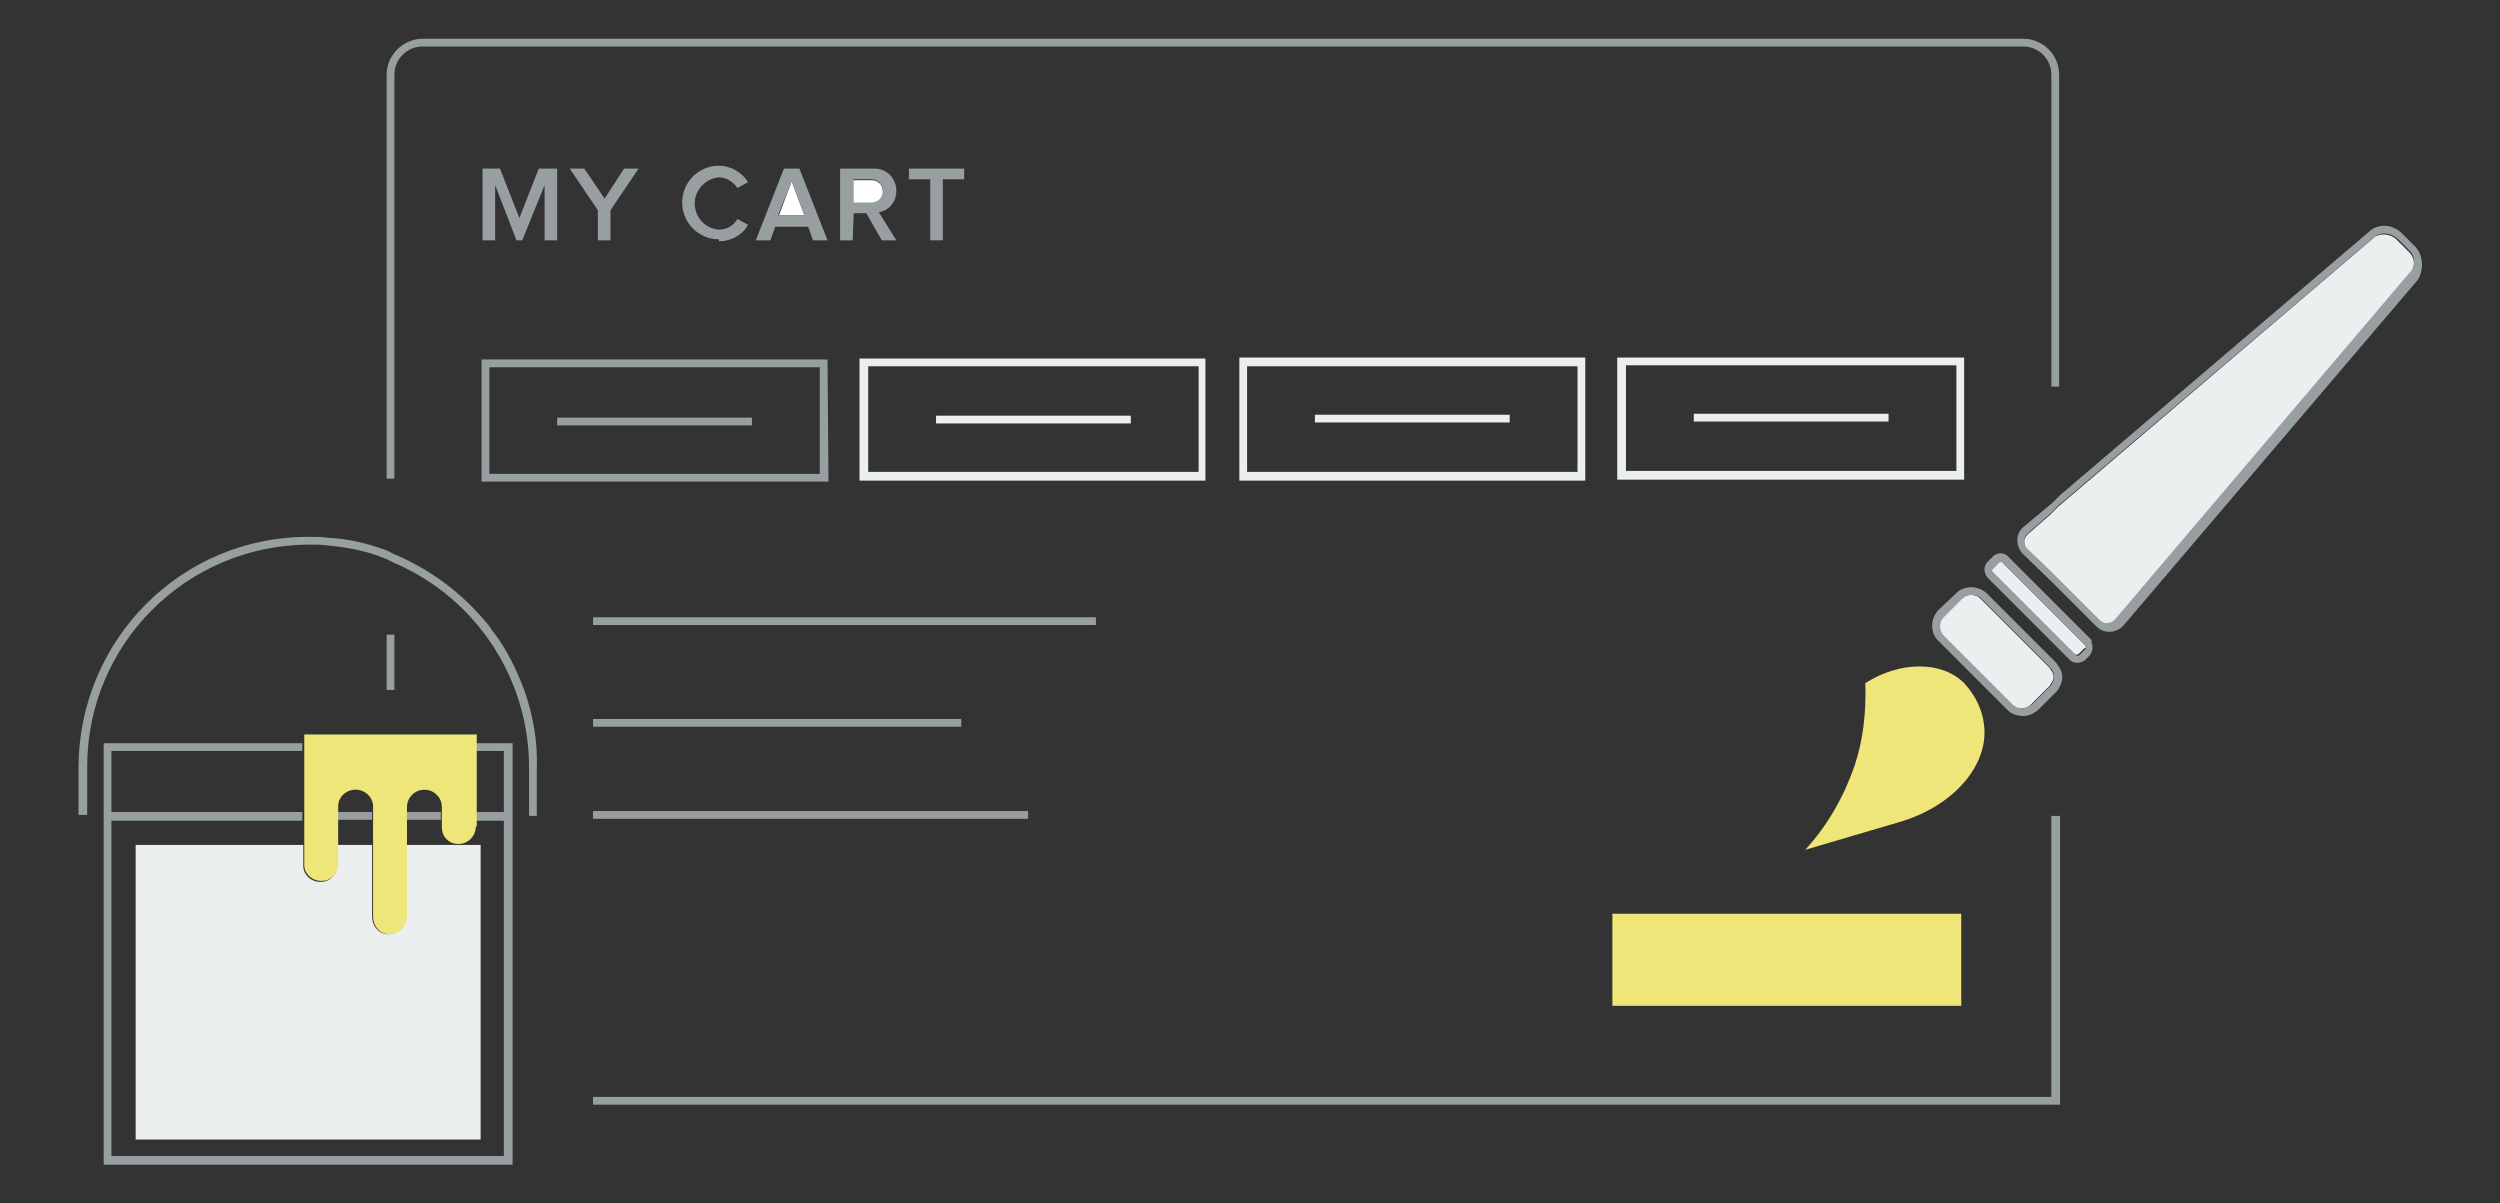 <?xml version="1.0" encoding="utf-8"?>
<!-- Generator: Adobe Illustrator 22.1.0, SVG Export Plug-In . SVG Version: 6.00 Build 0)  -->
<svg version="1.1" id="Layer_1" xmlns="http://www.w3.org/2000/svg" xmlns:xlink="http://www.w3.org/1999/xlink" x="0px" y="0px"
	 viewBox="0 0 258 124.2" style="enable-background:new 0 0 258 124.2;" xml:space="preserve">
<rect x="0" y="0" width="258" height="124.2" fill="#333333" stroke="none"/>
<style type="text/css">
	.st0{fill:#FFFFFF;}
	.st1{fill:#989FA1;}
	.st2{fill:#ECEFEF;}
	.st3{fill:#EEE679;}
</style>
<title>HtmlShoppingCart-03</title>
<path class="st0" d="M91.1,19.7c0-0.6-0.5-1.1-1.1-1.1c-0.1,0-0.1,0-0.2,0h-1.8v2.4h1.8c0.6,0.1,1.2-0.3,1.3-1
	C91.2,19.9,91.2,19.8,91.1,19.7z"/>
<polygon class="st0" points="81.7,18.7 80.4,22.2 83,22.2 "/>
<polygon class="st1" points="40.3,65.5 39.9,65.5 39.9,71.2 40.3,71.2 40.7,71.2 40.7,65.5 "/>
<polygon class="st1" points="212.6,84.2 212.1,84.2 211.7,84.2 211.7,113.2 61.2,113.2 61.2,113.6 61.2,114 212.6,114 "/>
<path class="st1" d="M211.7,7.7v32.2h0.8V7.7c0-2.1-1.7-3.7-3.7-3.7l0,0H43.6c-2,0-3.7,1.7-3.7,3.7v41.7h0.8V7.7
	c0-1.6,1.3-2.9,2.9-2.9h165.2C210.4,4.8,211.7,6.1,211.7,7.7C211.7,7.7,211.7,7.7,211.7,7.7z"/>
<path class="st2" d="M202.7,36.9h-35.8v12.6h35.8V36.9z M201.9,48.6h-34.1V37.7h34.1V48.6z"/>
<rect x="166.4" y="94.3" class="st3" width="36" height="9.5"/>
<rect x="174.8" y="42.7" class="st2" width="20.1" height="0.8"/>
<path class="st2" d="M127.9,49.6h35.7V36.9h-35.7V49.6z M128.7,37.8h34.1v10.9h-34.1L128.7,37.8z"/>
<rect x="135.7" y="42.8" class="st2" width="20.1" height="0.8"/>
<path class="st2" d="M88.7,49.6h35.7V37H88.7V49.6z M89.6,37.8h34.1v10.9H89.6V37.8z"/>
<rect x="96.6" y="42.9" class="st2" width="20.1" height="0.8"/>
<path class="st1" d="M85.4,37.1H49.7v12.6h35.8L85.4,37.1z M84.6,48.9H50.5V37.9h34.1L84.6,48.9z"/>
<rect x="57.5" y="43.1" class="st1" width="20.1" height="0.8"/>
<rect x="61.2" y="63.7" class="st1" width="51.9" height="0.8"/>
<rect x="61.2" y="74.2" class="st1" width="38" height="0.8"/>
<rect x="61.2" y="83.7" class="st1" width="44.9" height="0.8"/>
<polygon class="st1" points="51.1,19.1 53.3,24.8 53.9,24.8 56.2,19.1 56.2,24.8 57.5,24.8 57.5,17.4 55.6,17.4 53.6,22.5 
	51.6,17.4 49.8,17.4 49.8,24.8 51.1,24.8 "/>
<polygon class="st1" points="61.7,24.8 63,24.8 63,21.7 65.9,17.4 64.4,17.4 62.4,20.5 60.3,17.4 58.8,17.4 61.7,21.7 "/>
<path class="st1" d="M74.2,24.9c1.2,0,2.4-0.6,3-1.7l-1.1-0.6c-0.4,0.7-1.1,1.1-1.9,1.1c-1.5-0.1-2.6-1.4-2.5-2.9
	c0.1-1.3,1.2-2.4,2.5-2.5c0.8,0,1.5,0.5,1.9,1.1l1.1-0.6c-0.6-1-1.8-1.7-3-1.7c-2.1,0-3.8,1.7-3.8,3.8s1.7,3.8,3.8,3.8L74.2,24.9z"
	/>
<path class="st1" d="M80,23.4h3.4l0.5,1.4h1.5l-2.9-7.4h-1.6L78,24.8h1.5L80,23.4z M81.7,18.7l1.3,3.5h-2.7L81.7,18.7z"/>
<path class="st1" d="M88.1,22h1.3l1.6,2.8h1.5l-1.8-2.9c1.1-0.2,1.8-1.1,1.8-2.2c0-1.2-0.9-2.3-2.2-2.3c-0.1,0-0.2,0-0.3,0h-3.3v7.4
	h1.3L88.1,22z M88.1,18.5h1.8c0.7,0,1.2,0.5,1.2,1.2s-0.5,1.2-1.2,1.2h-1.8V18.5z"/>
<polygon class="st1" points="96,24.8 97.3,24.8 97.3,18.5 99.5,18.5 99.5,17.4 93.8,17.4 93.8,18.5 96,18.5 "/>
<path class="st2" d="M248.5,25.9l-1.2-1.2c-0.3-0.3-0.8-0.5-1.3-0.5c-0.4,0-0.8,0.1-1.1,0.4l-29.1,24.8l-3.4,2.9l-0.4,0.4l-0.4,0.4
	l-2.4,2.1c-0.2,0.2-0.3,0.5-0.3,0.7c0,0.3,0.1,0.6,0.3,0.8l2.5,2.4l0.4,0.4l0.4,0.4l3.4,3.4l0.8,0.8c0.4,0.4,1.1,0.4,1.5,0
	l30.4-35.7C249.3,27.6,249.3,26.6,248.5,25.9C248.6,25.9,248.6,25.9,248.5,25.9z"/>
<path class="st2" d="M211.7,69.2c-0.1-0.1-0.1-0.2-0.2-0.3l-3.4-3.4l-3.7-3.7c-0.3-0.3-0.6-0.4-1-0.4c-0.4,0-0.7,0.1-1,0.4l-1.9,1.9
	c-0.5,0.5-0.5,1.4,0,1.9l7.1,7.1c0.1,0.1,0.2,0.2,0.4,0.3c0.2,0.1,0.4,0.1,0.6,0.1c0.4,0,0.7-0.1,1-0.4l1.9-1.9
	c0.1-0.1,0.1-0.2,0.2-0.3C212,70.1,212,69.6,211.7,69.2z"/>
<path class="st3" d="M192.5,70.5c0.1,2.9-0.2,5.8-1.1,8.5c-1.1,3.2-2.8,6.2-5.1,8.7l9.5-2.8c5.4-1.5,9-5.4,9-9.3
	c0-1.9-0.8-3.7-2.1-5.1C200.4,68.2,196.1,68.2,192.5,70.5z"/>
<path class="st2" d="M215.2,66.6l-2.7-2.7l-0.4-0.4l-0.4-0.4l-3.6-3.6l-1.5-1.5c0-0.1-0.1-0.1-0.2-0.1c-0.1,0-0.1,0-0.2,0.1
	l-0.6,0.6c-0.1,0-0.1,0.1-0.1,0.2c0,0.1,0,0.1,0.1,0.2l2.4,2.4l3.6,3.6l0.4,0.4l0.4,0.4l1.7,1.7c0.1,0.1,0.3,0.1,0.4,0c0,0,0,0,0,0
	l0.6-0.6C215.3,66.9,215.3,66.8,215.2,66.6C215.2,66.6,215.2,66.6,215.2,66.6z"/>
<path class="st1" d="M249.1,25.3l-1.2-1.2c-0.5-0.5-1.2-0.8-1.8-0.8c-0.6,0-1.2,0.2-1.6,0.6l-28.5,24.3l-3.4,2.9l-0.4,0.4l-0.4,0.4
	l-3,2.5c-0.8,0.7-0.8,1.9-0.1,2.7c0,0,0,0,0.1,0.1l3.1,3l0.4,0.4l0.4,0.4l3.4,3.4l0.2,0.2c0.4,0.4,0.8,0.6,1.4,0.6
	c0.5,0,1-0.2,1.4-0.6l30.4-35.7C250.2,27.8,250.1,26.2,249.1,25.3z M216.7,64l-0.8-0.8l-3.4-3.4l-0.4-0.4l-0.4-0.4l-2.5-2.4
	c-0.2-0.2-0.3-0.5-0.3-0.8c0-0.3,0.1-0.5,0.3-0.7l2.4-2.1l0.4-0.4l0.4-0.4l3.4-2.9L245,24.5c0.3-0.3,0.7-0.4,1.1-0.4
	c0.5,0,0.9,0.2,1.3,0.5l1.2,1.2c0.7,0.6,0.7,1.7,0.1,2.3L218.2,64C217.7,64.4,217.1,64.4,216.7,64L216.7,64z"/>
<path class="st1" d="M212.1,68.3L212.1,68.3l-0.4-0.4l-3.6-3.6l-3.1-3.1c-0.9-0.8-2.3-0.8-3.1,0L200,63c-0.8,0.9-0.8,2.3,0,3.1
	l7.1,7.1c0.3,0.3,0.6,0.5,1,0.6c0.2,0,0.4,0.1,0.6,0.1c0.6,0,1.1-0.2,1.6-0.6l1.5-1.5l0.4-0.4l0,0c0.2-0.2,0.3-0.4,0.4-0.6
	c0.3-0.6,0.3-1.2,0-1.8C212.4,68.7,212.3,68.5,212.1,68.3z M208.7,73.1c-0.2,0-0.4-0.1-0.6-0.1c-0.1-0.1-0.3-0.2-0.4-0.3l-7.1-7.1
	c-0.5-0.5-0.5-1.4,0-1.9l1.9-1.9c0.3-0.3,0.6-0.4,1-0.4c0.4,0,0.7,0.1,1,0.4l3.7,3.7l3.4,3.4c0.4,0.4,0.5,1.1,0.2,1.6
	c-0.1,0.1-0.1,0.2-0.2,0.3l-1.9,1.9C209.4,72.9,209,73.1,208.7,73.1z"/>
<path class="st1" d="M215.8,66l-3.3-3.3l-0.4-0.4l-0.4-0.4l-3.6-3.6l-0.9-0.9c-0.4-0.4-1.1-0.4-1.5,0l-0.6,0.6
	c-0.4,0.4-0.4,1.1,0,1.6l3,3l3.6,3.6l0.4,0.4l0.4,0.4l1.1,1.1c0.4,0.4,1.1,0.4,1.6,0l0.5-0.5c0-0.1,0.1-0.1,0.1-0.2
	c0.2-0.4,0.2-0.8,0-1.2C215.9,66.2,215.9,66.1,215.8,66z M215.2,67l-0.6,0.6c-0.1,0.1-0.3,0.1-0.4,0c0,0,0,0,0,0l-1.7-1.7l-0.4-0.4
	l-0.4-0.4l-3.6-3.6l-2.4-2.4c-0.1-0.1-0.1-0.1-0.1-0.2c0-0.1,0-0.1,0.1-0.2l0.6-0.6c0,0,0.1-0.1,0.2-0.1c0.1,0,0.1,0,0.2,0.1
	l1.5,1.5l3.6,3.6l0.4,0.4l0.4,0.4l2.7,2.7C215.3,66.7,215.3,66.9,215.2,67z"/>
<path class="st1" d="M54.1,71.2c-0.8-2.1-1.8-4.2-3.2-6c-0.2-0.2-0.3-0.5-0.5-0.7c-2.6-3.2-5.9-5.7-9.7-7.3l-0.4-0.2l-0.4-0.2
	c-1.9-0.7-3.9-1.2-6-1.3c-0.7-0.1-1.4-0.1-2.1-0.1c-13.1,0-23.6,10.6-23.7,23.7v5H9v-5c0-12.6,10.2-22.8,22.8-22.9
	c0.7,0,1.4,0,2.1,0.1c2.1,0.2,4.1,0.6,6,1.4l0.4,0.2l0.4,0.2c8.4,3.6,13.9,11.9,13.9,21.1v5h0.8v-5C55.5,76.5,55,73.8,54.1,71.2z"/>
<path class="st2" d="M41.9,87.2v7.4l0,0c0,0.8-0.5,1.4-1.2,1.7c-0.1,0-0.3,0.1-0.4,0.1h-0.1h-0.3c-0.9-0.1-1.5-0.9-1.5-1.8v-7.4
	h-3.6v1.9c0.1,1-0.7,1.9-1.6,1.9c-1,0.1-1.9-0.7-1.9-1.6c0-0.1,0-0.2,0-0.3v-1.9H14v30.4h35.6V87.2H41.9z"/>
<rect x="34.8" y="83.8" class="st1" width="3.6" height="0.8"/>
<rect x="41.9" y="83.8" class="st1" width="3.6" height="0.8"/>
<polygon class="st1" points="49.1,76.7 49.1,77.5 52,77.5 52,83.8 49.1,83.8 49.1,84.7 52,84.7 52,119.3 11.5,119.3 11.5,84.7 
	31.2,84.7 31.2,83.8 11.5,83.8 11.5,77.5 31.2,77.5 31.2,76.7 10.7,76.7 10.7,120.2 52.9,120.2 52.9,76.7 "/>
<path class="st3" d="M49.1,85.3c0,1-0.8,1.8-1.8,1.8c-0.5,0-1-0.2-1.3-0.6l-0.1-0.1c-0.2-0.3-0.3-0.7-0.3-1l0,0v-2.1
	c0-1-0.8-1.8-1.8-1.8S42,82.3,42,83.3l0,0v11.3l0,0c0,0.8-0.5,1.4-1.2,1.7c-0.1,0-0.3,0.1-0.4,0.1h-0.1h-0.3
	c-0.9-0.1-1.5-0.9-1.5-1.8V83.1c-0.1-1-1-1.7-2-1.6c-0.9,0.1-1.6,0.8-1.6,1.7v5.8c0.1,1-0.7,1.9-1.6,1.9c-1,0.1-1.9-0.7-1.9-1.6
	c0-0.1,0-0.2,0-0.3V75.8h17.8V85.3z"/>
</svg>
